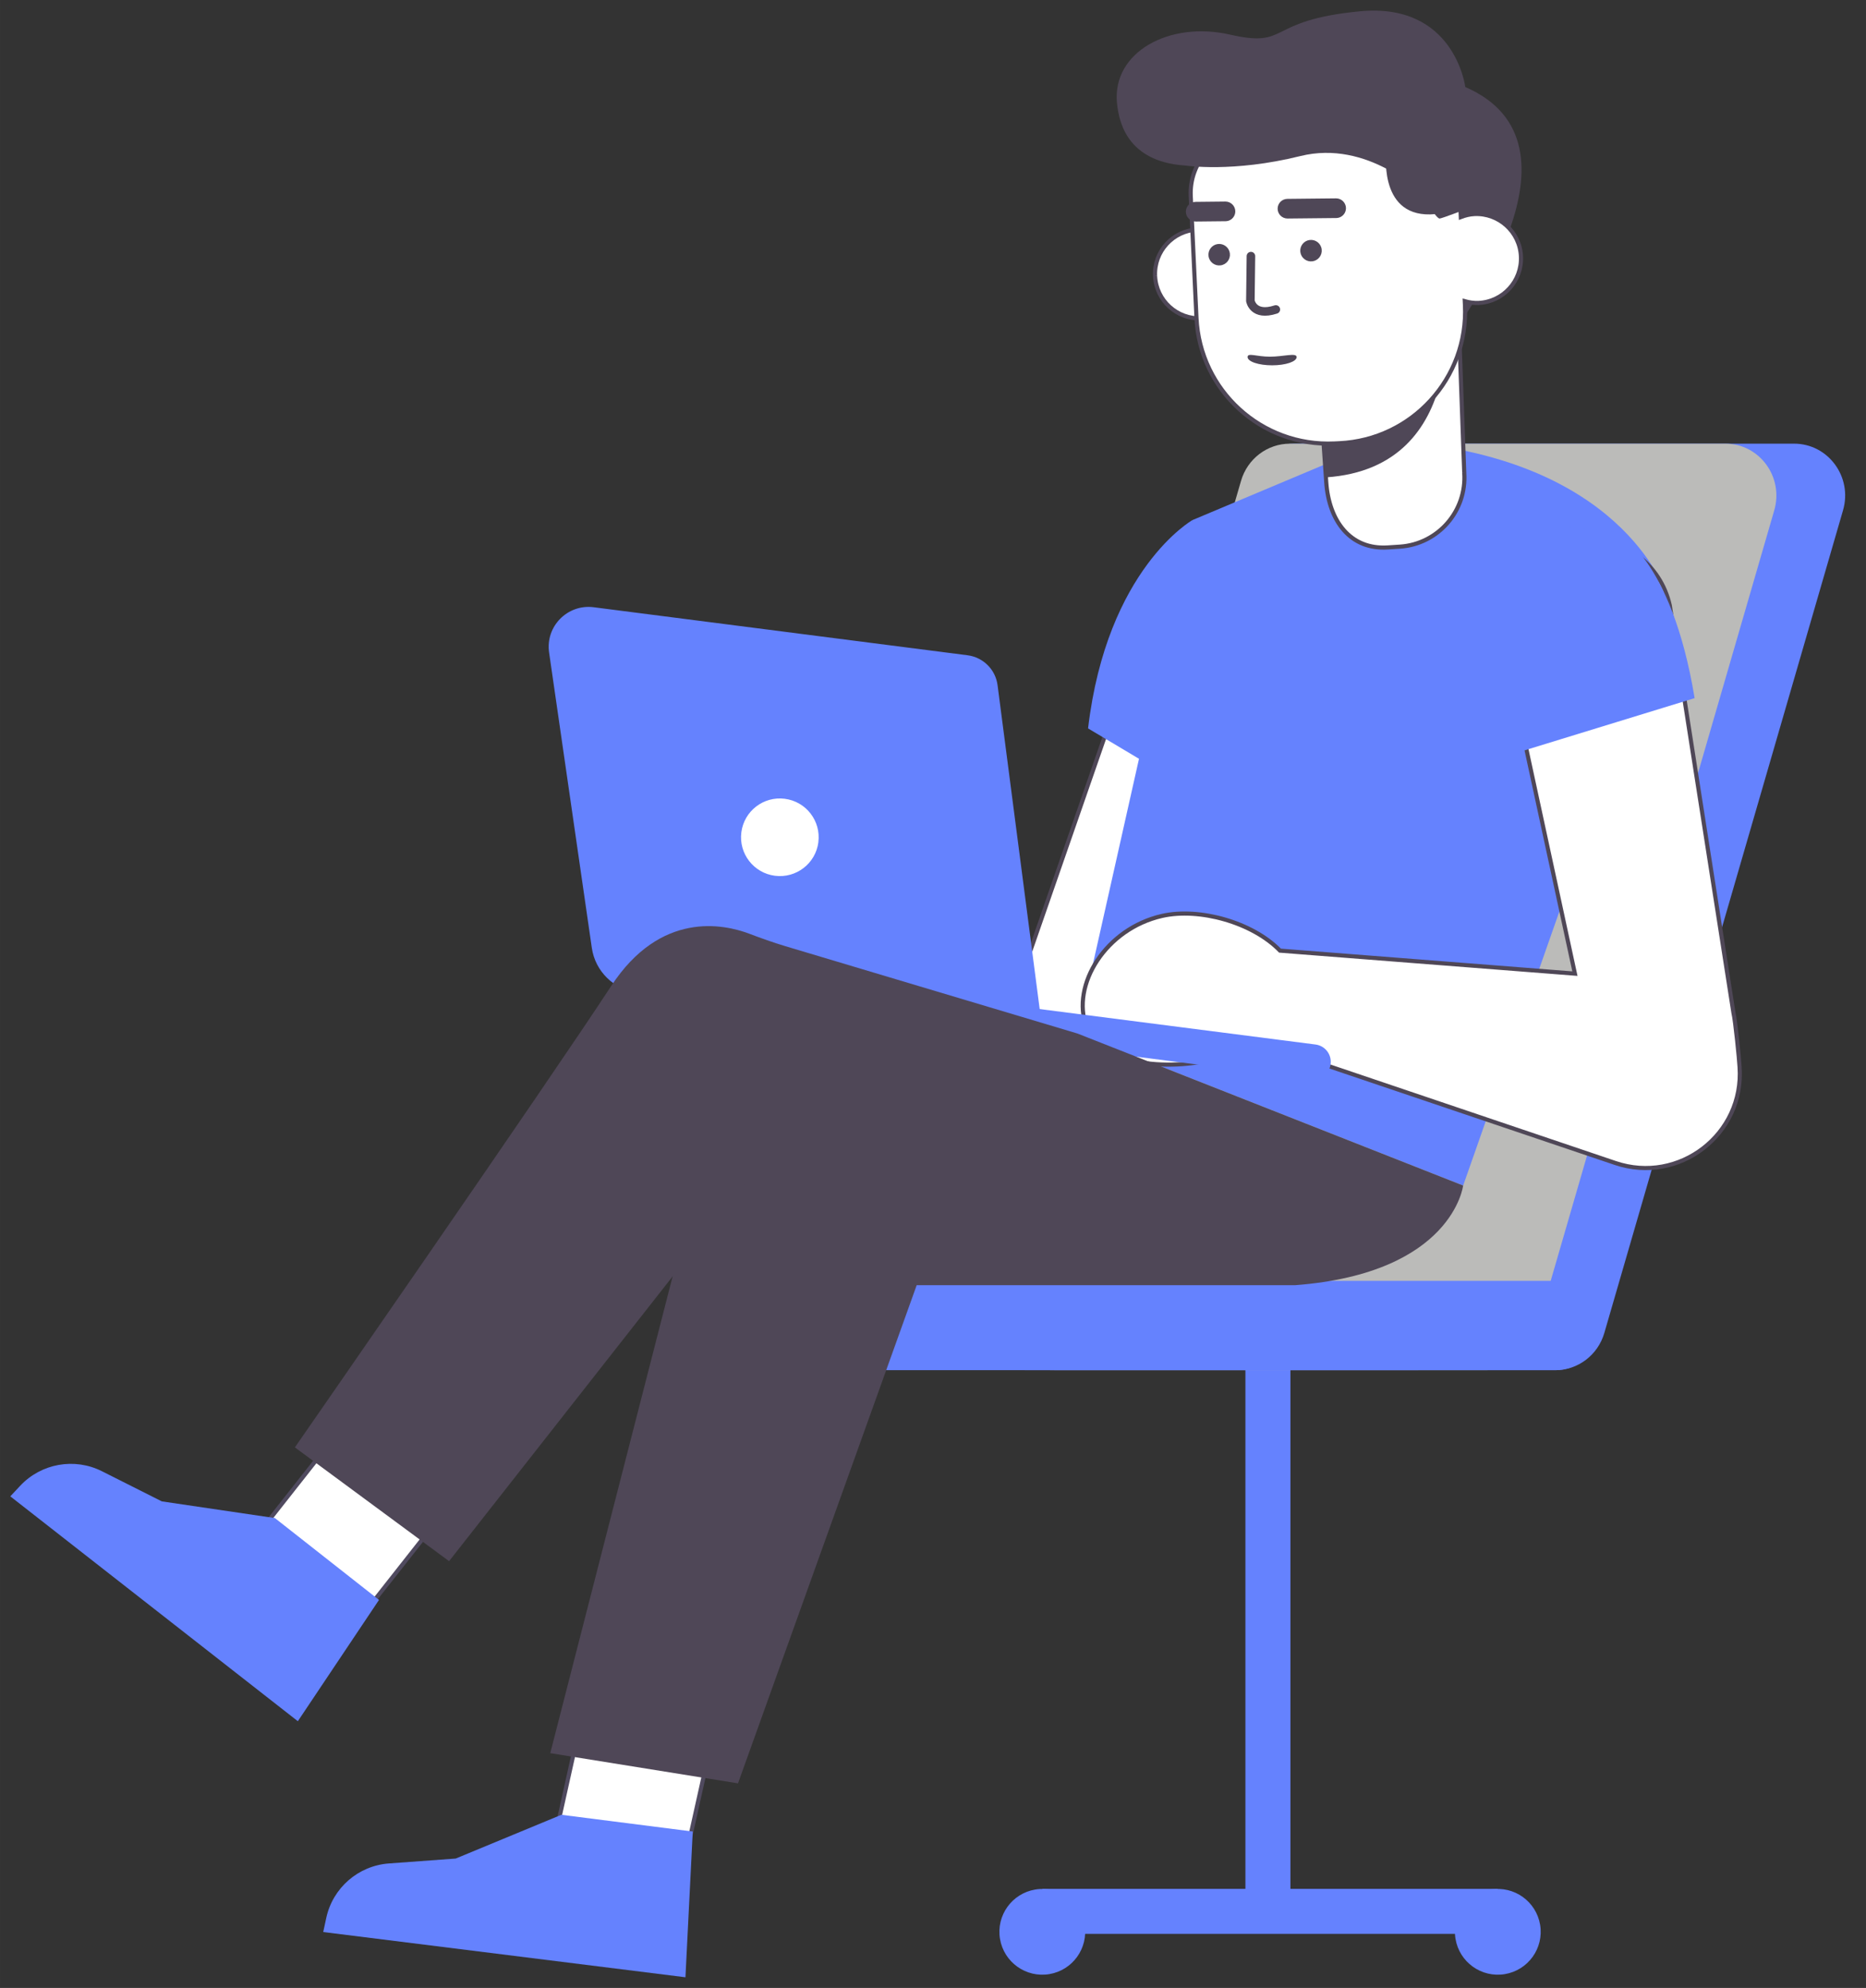 <?xml version="1.0" encoding="UTF-8" standalone="no"?>
<!-- Created with Inkscape (http://www.inkscape.org/) -->

<svg
   xmlns:dc="http://purl.org/dc/elements/1.1/"
   xmlns:cc="http://creativecommons.org/ns#"
   xmlns:rdf="http://www.w3.org/1999/02/22-rdf-syntax-ns#"
   xmlns:svg="http://www.w3.org/2000/svg"
   xmlns="http://www.w3.org/2000/svg"
   xmlns:sodipodi="http://sodipodi.sourceforge.net/DTD/sodipodi-0.dtd"
   xmlns:inkscape="http://www.inkscape.org/namespaces/inkscape"
   width="305"
   height="325"
   viewBox="0 0 80.698 85.99"
   version="1.1"
   id="svg2581"
   inkscape:version="0.92.4 (unknown)"
   sodipodi:docname="work.svg">
  <rect x="0" y="0" width="80.698" height="85.99" fill="#333333" stroke="none"/>
  <defs
     id="defs2575" />
  <sodipodi:namedview
     id="base"
     pagecolor="#ffffff"
     bordercolor="#666666"
     borderopacity="1.0"
     inkscape:pageopacity="0.0"
     inkscape:pageshadow="2"
     inkscape:zoom="1.2606388"
     inkscape:cx="250.95146"
     inkscape:cy="110.71609"
     inkscape:document-units="mm"
     inkscape:current-layer="layer1"
     showgrid="false"
     units="px"
     inkscape:window-width="1600"
     inkscape:window-height="863"
     inkscape:window-x="0"
     inkscape:window-y="0"
     inkscape:window-maximized="1" />
  <g
     inkscape:label="Capa 1"
     inkscape:groupmode="layer"
     id="layer1"
     transform="translate(0,-211.01)">
    <g
       transform="matrix(1.681,0,0,1.681,-220.809,105.975)"
       id="g2529">
      <path
         d="m 167.804,97.741 h -13.611 c -0.635,0 -1.15,-0.515 -1.15,-1.149 v 0 c 0,-0.635 0.515,-1.149 1.15,-1.149 h 13.611 c 0.635,0 1.149,0.515 1.149,1.149 v 0 c 0,0.635 -0.514,1.149 -1.149,1.149"
         style="fill:#6582fe;fill-opacity:1;fill-rule:nonzero;stroke:none;stroke-width:0.035"
         id="path24"
         inkscape:connector-curvature="0" />
      <path
         d="m 169.89,111.088 v 1.158 H 158.171 v -1.158 h 11.719"
         style="fill:#6582fe;fill-opacity:1;fill-rule:nonzero;stroke:none;stroke-width:0.035"
         id="path26"
         inkscape:connector-curvature="0" />
      <path
         d="m 159.259,112.013 c 0.1,0.601 -0.307,1.169 -0.908,1.269 -0.601,0.1 -1.169,-0.307 -1.269,-0.908 -0.1,-0.601 0.307,-1.169 0.908,-1.269 0.601,-0.1 1.169,0.307 1.269,0.908"
         style="fill:#6582fe;fill-opacity:1;fill-rule:nonzero;stroke:none;stroke-width:0.035"
         id="path28"
         inkscape:connector-curvature="0" />
      <path
         d="m 164.554,111.562 h -1.158 V 96.986 h 1.158 v 14.576"
         style="fill:#6582fe;fill-opacity:1;fill-rule:nonzero;stroke:none;stroke-width:0.035"
         id="path30"
         inkscape:connector-curvature="0" />
      <path
         d="m 170.978,112.013 c 0.1,0.601 -0.307,1.169 -0.908,1.269 -0.601,0.1 -1.169,-0.307 -1.269,-0.908 -0.1,-0.601 0.307,-1.169 0.908,-1.269 0.601,-0.1 1.169,0.307 1.269,0.908"
         style="fill:#6582fe;fill-opacity:1;fill-rule:nonzero;stroke:none;stroke-width:0.035"
         id="path32"
         inkscape:connector-curvature="0" />
      <path
         d="m 171.371,97.741 h -12.86 c -0.877,0 -1.508,-0.858 -1.259,-1.714 l 6.141,-21.169 c 0.165,-0.568 0.677,-0.958 1.259,-0.958 h 12.86 c 0.877,0 1.508,0.858 1.259,1.714 l -6.141,21.169 c -0.165,0.568 -0.677,0.958 -1.26,0.958"
         style="fill:#6582fe;fill-opacity:1;fill-rule:nonzero;stroke:none;stroke-width:0.035"
         id="path34"
         inkscape:connector-curvature="0" />
      <path
         d="m 169.602,97.741 h -11.201 c -0.878,0 -1.508,-0.858 -1.26,-1.714 l 6.142,-21.169 c 0.164,-0.568 0.677,-0.958 1.259,-0.958 h 11.201 c 0.877,0 1.507,0.858 1.259,1.714 l -6.141,21.169 c -0.165,0.568 -0.677,0.958 -1.259,0.958"
         style="fill:#bbbbb9;fill-opacity:1;fill-rule:nonzero;stroke:none;stroke-width:0.035"
         id="path36"
         inkscape:connector-curvature="0" />
      <path
         d="m 171.368,97.741 h -13.611 c -0.635,0 -1.15,-0.515 -1.15,-1.149 v 0 c 0,-0.635 0.515,-1.149 1.15,-1.149 h 13.611 c 0.635,0 1.149,0.515 1.149,1.149 v 0 c 0,0.635 -0.515,1.149 -1.149,1.149"
         style="fill:#6582fe;fill-opacity:1;fill-rule:nonzero;stroke:none;stroke-width:0.035"
         id="path38"
         inkscape:connector-curvature="0" />
      <path
         d="m 160.354,79.774 -2.785,8.023 0.653,1.573 3.757,-0.71 1.064,-8.589 -2.69,-0.296"
         style="fill:#ffffff;fill-opacity:1;fill-rule:nonzero;stroke:#4f4757;stroke-width:0.106;stroke-miterlimit:4;stroke-dasharray:none;stroke-opacity:1"
         id="path40"
         inkscape:connector-curvature="0" />
      <path
         d="m 162.037,75.864 c 0,0 -2.203,1.248 -2.689,5.363 l 2.907,1.734 -0.218,-7.097"
         style="fill:#6582fe;fill-opacity:1;fill-rule:nonzero;stroke:none;stroke-width:0.035"
         id="path42"
         inkscape:connector-curvature="0" />
      <path
         d="m 165.804,74.281 -3.767,1.584 -2.965,13.213 9.926,3.912 5.289,-15.07 c 0,0 -0.861,-3.146 -5.827,-3.945 l -2.655,0.307"
         style="fill:#6582fe;fill-opacity:1;fill-rule:nonzero;stroke:none;stroke-width:0.035"
         id="path44"
         inkscape:connector-curvature="0" />
      <path
         inkscape:connector-curvature="0"
         id="path46"
         transform="scale(0.265)"
         d="m 649.424,288.064 c -1.272,0.037 -2.562,0.369 -3.777,1.041 -3.567,1.975 -5.177,6.245 -3.801,10.084 l 6.732,31.141 -28.631,-2.234 c -2.662,-2.751 -7.838,-4.191 -11.449,-3.371 -5.453,1.239 -8.869,6.69 -7.338,10.797 1.532,4.107 9.294,4.29 13.4,2.76 1.049,-0.391 2.101,-0.841 3.068,-1.357 l 34.873,11.791 c 6.195,2.095 12.525,-2.796 12.062,-9.318 -0.026,-0.657 -0.422,-4.606 -0.592,-5.24 l -6.182,-39.58 c -0.905,-4.066 -4.551,-6.622 -8.367,-6.512 z"
         style="fill:#ffffff;fill-opacity:1;fill-rule:nonzero;stroke:#4f4757;stroke-width:0.4;stroke-miterlimit:4;stroke-dasharray:none;stroke-opacity:1" />
      <path
         d="m 172.93,76.177 c 0,0 1.419,0.613 2.023,4.271 l -4.988,1.532 c 0,0 -3.26,-3.651 0.224,-6.091 l 2.74,0.288"
         style="fill:#6582fe;fill-opacity:1;fill-rule:nonzero;stroke:none;stroke-width:0.035"
         id="path50"
         inkscape:connector-curvature="0" />
      <path
         d="m 165.085,90.252 -7.904,-1.016 0.115,-0.891 7.904,1.016 c 0.246,0.032 0.42,0.257 0.388,0.503 v 0 c -0.031,0.246 -0.257,0.421 -0.503,0.389"
         style="fill:#6582fe;fill-opacity:1;fill-rule:nonzero;stroke:none;stroke-width:0.035"
         id="path54"
         inkscape:connector-curvature="0" />
      <path
         d="m 158.222,89.37 -10.473,-1.346 c -0.603,-0.078 -1.081,-0.548 -1.168,-1.15 l -1.099,-7.6 c -0.097,-0.672 0.473,-1.251 1.147,-1.165 l 9.619,1.236 c 0.403,0.052 0.72,0.368 0.772,0.771 l 1.203,9.253"
         style="fill:#6582fe;fill-opacity:1;fill-rule:nonzero;stroke:none;stroke-width:0.035"
         id="path56"
         inkscape:connector-curvature="0" />
      <path
         d="m 152.41,84.155 c -0.07,0.548 -0.571,0.934 -1.118,0.864 -0.547,-0.07 -0.934,-0.571 -0.864,-1.118 0.07,-0.547 0.571,-0.934 1.118,-0.863 0.547,0.07 0.934,0.571 0.863,1.118"
         style="fill:#ffffff;fill-opacity:1;fill-rule:nonzero;stroke:none;stroke-width:0.035"
         id="path58"
         inkscape:connector-curvature="0" />
      <path
         d="m 149.085,109.872 0.909,-4.084 -3.374,-0.459 -0.914,4.112 3.38,0.431"
         style="fill:#ffffff;fill-opacity:1;fill-rule:nonzero;stroke:#504a5f;stroke-width:0.106;stroke-miterlimit:4;stroke-dasharray:none;stroke-opacity:1"
         id="path64"
         inkscape:connector-curvature="0" />
      <path
         d="m 168.997,92.99 c 0,0 -0.264,2.254 -4.317,2.564 h -9.741 l -4.597,12.819 -4.83,-0.777 4.83,-18.822 11.069,1.226 7.586,2.99"
         style="fill:#4f4757;fill-opacity:1;fill-rule:nonzero;stroke:none;stroke-width:0.035"
         id="path66"
         inkscape:connector-curvature="0" />
      <path
         d="m 140.577,104.182 2.538,-3.224 -2.659,-2.127 -2.556,3.246 2.678,2.106"
         style="fill:#ffffff;fill-opacity:1;fill-rule:nonzero;stroke:#504a5f;stroke-width:0.106;stroke-miterlimit:4;stroke-dasharray:none;stroke-opacity:1"
         id="path76"
         inkscape:connector-curvature="0" />
      <path
         d="m 159.071,89.077 -7.507,-2.245 c -0.316,-0.095 -0.627,-0.206 -0.935,-0.323 -0.652,-0.246 -2.28,-0.596 -3.551,1.349 -1.627,2.49 -8.136,11.87 -8.136,11.87 l 3.967,2.928 8.668,-11.044 c 0.731,-0.999 1.893,-1.591 3.132,-1.595 l 6.702,-0.018 -2.34,-0.922"
         style="fill:#4f4757;fill-opacity:1;fill-rule:nonzero;stroke:none;stroke-width:0.035"
         id="path78"
         inkscape:connector-curvature="0" />
      <path
         d="m 168.726,71.086 c 0.138,-0.252 3.699,-4.901 0.327,-6.363 0,0 -0.272,-2.185 -2.719,-1.948 -2.447,0.237 -1.777,0.954 -3.336,0.599 -1.558,-0.355 -3.025,0.448 -2.907,1.751 0.119,1.302 1.111,1.855 2.907,1.539 1.796,-0.316 3.217,-0.079 3.217,-0.079 l 1.5,0.437 1.011,4.064"
         style="fill:#4f4757;fill-opacity:1;fill-rule:nonzero;stroke:none;stroke-width:0.035"
         id="path86"
         inkscape:connector-curvature="0" />
      <path
         d="m 169.026,74.653 -0.19,-5.263 -3.649,1.287 0.289,4.22 c 0.068,0.98 0.61,1.74 1.59,1.673 l 0.307,-0.02 c 0.98,-0.067 1.72,-0.917 1.653,-1.897"
         style="fill:#ffffff;fill-opacity:1;fill-rule:nonzero;stroke:#4f4757;stroke-width:0.106;stroke-miterlimit:4;stroke-dasharray:none;stroke-opacity:1"
         id="path88"
         inkscape:connector-curvature="0" />
      <path
         d="m 168.527,70.118 c 0,0 0.686,4.397 -3.058,4.649 l -0.17,-2.081 3.227,-2.568"
         style="fill:#4f4757;fill-opacity:1;fill-rule:nonzero;stroke:none;stroke-width:0.035"
         id="path90"
         inkscape:connector-curvature="0" />
      <path
         d="m 161.072,69.587 c 0.03,0.631 0.565,1.118 1.196,1.088 0.63,-0.03 1.118,-0.565 1.088,-1.196 -0.03,-0.63 -0.565,-1.118 -1.196,-1.088 -0.63,0.029 -1.118,0.564 -1.088,1.195"
         style="fill:#ffffff;fill-opacity:1;fill-rule:nonzero;stroke:#4f4757;stroke-width:0.106;stroke-miterlimit:4;stroke-dasharray:none;stroke-opacity:1"
         id="path92"
         inkscape:connector-curvature="0" />
      <path
         inkscape:connector-curvature="0"
         id="path94"
         transform="scale(0.265)"
         d="m 633.758,247.83 -16.84,0.791 c -3.267,0.152 -5.789,2.925 -5.637,6.191 l 0.557,11.842 c 0.331,7.067 6.328,12.526 13.395,12.195 l 0.475,-0.023 c 7.067,-0.332 12.527,-6.328 12.195,-13.395 l -0.019,-0.396 c 0.428,0.118 0.874,0.19 1.342,0.168 2.384,-0.112 4.225,-2.134 4.113,-4.518 -0.112,-2.383 -2.136,-4.225 -4.52,-4.113 -0.467,0.022 -0.904,0.136 -1.318,0.293 l -0.275,-5.877 c -0.086,-1.831 -1.637,-3.244 -3.467,-3.158 z"
         style="fill:#ffffff;fill-opacity:1;fill-rule:nonzero;stroke:#4f4757;stroke-width:0.4;stroke-miterlimit:4;stroke-dasharray:none;stroke-opacity:1" />
      <path
         d="m 167.025,66.325 c 0,0 -0.24,1.705 1.125,1.676 1.364,-0.029 -0.118,-1.817 -0.118,-1.817 l -1.007,0.141"
         style="fill:#4f4757;fill-opacity:1;fill-rule:nonzero;stroke:none;stroke-width:0.035"
         id="path100"
         inkscape:connector-curvature="0" />
      <path
         d="m 164.809,68.968 c 0.019,0.151 0.157,0.259 0.309,0.24 0.151,-0.019 0.259,-0.157 0.24,-0.309 -0.019,-0.152 -0.157,-0.259 -0.309,-0.24 -0.151,0.019 -0.259,0.157 -0.24,0.309"
         style="fill:#4f4757;fill-opacity:1;fill-rule:nonzero;stroke:none;stroke-width:0.035"
         id="path102"
         inkscape:connector-curvature="0" />
      <path
         d="m 162.447,69.072 c 0.019,0.152 0.157,0.259 0.309,0.24 0.152,-0.019 0.259,-0.157 0.24,-0.309 -0.019,-0.151 -0.157,-0.259 -0.309,-0.24 -0.151,0.019 -0.259,0.157 -0.24,0.308"
         style="fill:#4f4757;fill-opacity:1;fill-rule:nonzero;stroke:none;stroke-width:0.035"
         id="path104"
         inkscape:connector-curvature="0" />
      <path
         d="m 163.538,69.074 -0.014,1.15 c 0,0 0.069,0.415 0.655,0.223"
         style="fill:none;fill-opacity:1;stroke:#4f4757;stroke-width:0.22;stroke-linecap:round;stroke-linejoin:round;stroke-miterlimit:10;stroke-dasharray:none;stroke-opacity:1"
         id="path106"
         inkscape:connector-curvature="0" />
      <path
         d="m 165.784,68.088 c -0.016,0.004 -0.034,0.005 -0.051,0.006 l -1.252,0.013 c -0.14,0.001 -0.254,-0.111 -0.256,-0.251 -0.001,-0.14 0.11,-0.253 0.25,-0.255 l 1.252,-0.013 c 0.14,-0.001 0.254,0.111 0.256,0.251 0.001,0.122 -0.084,0.225 -0.2,0.25"
         style="fill:#4f4757;fill-opacity:1;fill-rule:nonzero;stroke:none;stroke-width:0.035"
         id="path108"
         inkscape:connector-curvature="0" />
      <path
         d="m 162.937,68.17 c -0.017,0.004 -0.034,0.005 -0.051,0.006 l -0.766,0.008 c -0.14,0.001 -0.254,-0.111 -0.256,-0.25 -0.002,-0.14 0.111,-0.254 0.25,-0.256 l 0.766,-0.008 c 0.14,-0.001 0.254,0.111 0.256,0.251 10e-4,0.122 -0.085,0.225 -0.2,0.25"
         style="fill:#4f4757;fill-opacity:1;fill-rule:nonzero;stroke:none;stroke-width:0.035"
         id="path110"
         inkscape:connector-curvature="0" />
      <path
         d="m 161.855,66.743 c 0,0 1.208,0.189 2.952,-0.243 1.744,-0.432 3.124,0.974 3.124,0.974 0,0 0.371,0.65 0.465,0.633 0.093,-0.017 0.624,-0.222 0.624,-0.222 l -0.021,-1.972 -1.275,-0.997 -3.546,-0.144 -2.097,0.461 -0.226,1.51"
         style="fill:#4f4757;fill-opacity:1;fill-rule:nonzero;stroke:none;stroke-width:0.035"
         id="path112"
         inkscape:connector-curvature="0" />
      <path
         d="m 145.798,109.182 -2.718,1.126 -1.718,0.126 c -0.79,0.058 -1.446,0.629 -1.613,1.403 l -0.078,0.362 9.319,1.164 0.188,-3.75 -3.38,-0.431"
         style="fill:#6582fe;fill-opacity:1;fill-rule:nonzero;stroke:none;stroke-width:0.035"
         id="path60"
         inkscape:connector-curvature="0" />
      <path
         d="m 138.428,101.547 -2.91,-0.43 -1.539,-0.775 c -0.707,-0.356 -1.564,-0.203 -2.105,0.375 l -0.253,0.271 7.397,5.786 2.088,-3.121 -2.678,-2.106"
         style="fill:#6582fe;fill-opacity:1;fill-rule:nonzero;stroke:none;stroke-width:0.035"
         id="path72"
         inkscape:connector-curvature="0" />
      <path
         sodipodi:nodetypes="ccccc"
         inkscape:connector-curvature="0"
         id="path2491"
         d="m 164.714,71.671 c 0,0.118 -0.282,0.213 -0.631,0.213 -0.348,-1e-6 -0.631,-0.096 -0.631,-0.213 0,-0.118 0.227,-0.009 0.575,-0.009 0.348,-10e-7 0.686,-0.109 0.686,0.009 z"
         style="opacity:1;fill:#4f4757;fill-opacity:1;stroke:none;stroke-width:0.136;stroke-linecap:round;stroke-linejoin:bevel;stroke-miterlimit:4;stroke-dasharray:none;stroke-dashoffset:0;stroke-opacity:1" />
    </g>
  </g>
</svg>
